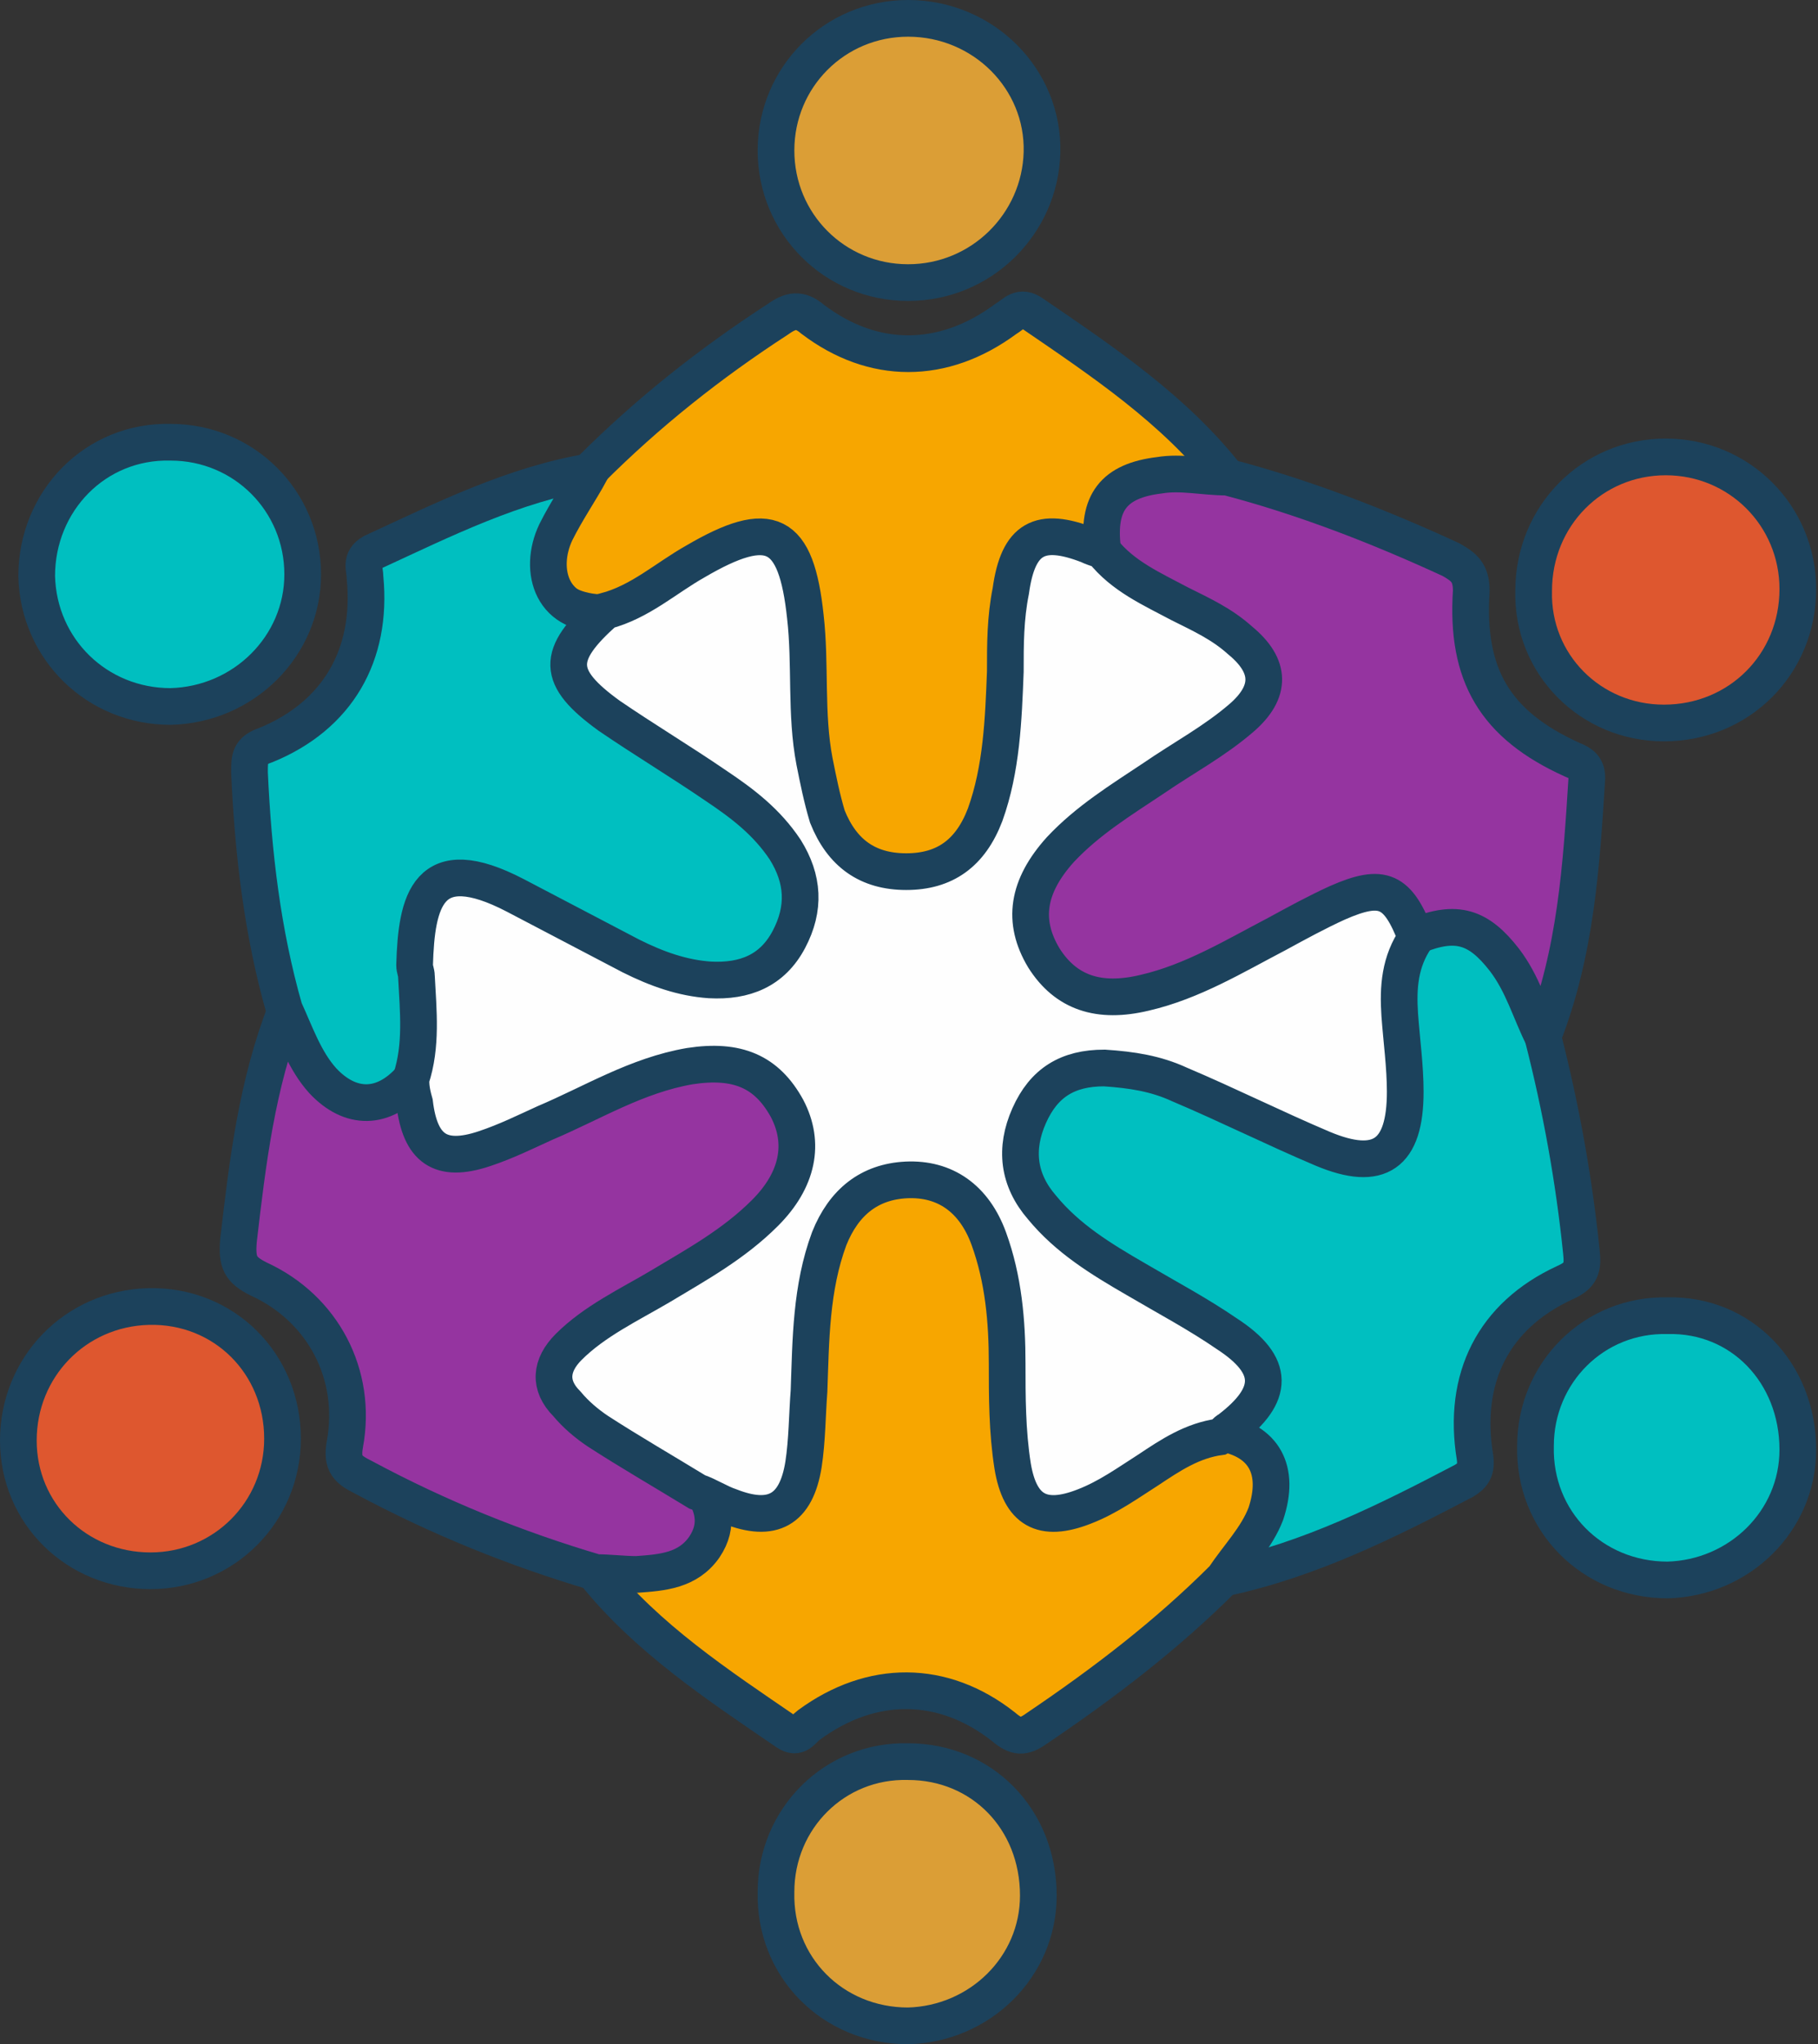 <?xml version="1.0" encoding="utf-8"?>
<!-- Generator: Adobe Illustrator 19.1.0, SVG Export Plug-In . SVG Version: 6.00 Build 0)  -->
<svg version="1.1" id="Layer_1" xmlns="http://www.w3.org/2000/svg" xmlns:xlink="http://www.w3.org/1999/xlink" x="0px" y="0px"
	 viewBox="0 0 99.1 111.4" style="enable-background:new 0 0 99.1 111.4;" xml:space="preserve">
<rect x="0" y="0" width="99.1" height="111.4" fill="#333333" stroke="none"/>
<style type="text/css">
	.st0{fill:none;stroke:#1C425C;stroke-width:3;stroke-linecap:round;stroke-linejoin:round;stroke-miterlimit:10;}
	.st1{fill:#F7A600;stroke:#1C425C;stroke-width:3;stroke-miterlimit:10;}
	.st2{fill:#DB9E36;stroke:#1C425C;stroke-width:3;stroke-linecap:round;stroke-linejoin:round;stroke-miterlimit:10;}
	.st3{fill:#00BFC0;stroke:#1C425C;stroke-width:3;stroke-miterlimit:10;}
	.st4{fill:#9534A0;stroke:#1C425C;stroke-width:3;stroke-miterlimit:10;}
	.st5{fill:#FFFFFF;}
	.st6{fill:none;stroke:#1C425C;stroke-width:2;stroke-linecap:round;stroke-linejoin:round;stroke-miterlimit:10;}
	.st7{fill:#1C425C;}
	.st8{fill:#9534A0;}
	.st9{fill:#FFFAD5;}
	.st10{fill:none;stroke:#1C425C;stroke-width:5.376;stroke-linecap:round;stroke-linejoin:round;stroke-miterlimit:10;}
	.st11{fill:none;stroke:#1C425C;stroke-linecap:round;stroke-linejoin:round;stroke-miterlimit:10;}
	.st12{fill:#DE572F;stroke:#1C425C;stroke-width:3;stroke-linejoin:round;stroke-miterlimit:10;}
	.st13{fill:#00BFC0;}
	.st14{fill:#F7A600;stroke:#1C425C;stroke-miterlimit:10;}
	.st15{clip-path:url(#SVGID_2_);fill:#F7A600;stroke:#1C425C;stroke-miterlimit:10;}
	.st16{fill:#00BFC0;stroke:#1C425C;stroke-width:2;stroke-miterlimit:10;}
	.st17{fill:#F7A600;stroke:#1C425C;stroke-width:2;stroke-miterlimit:10;}
	.st18{fill:#9534A0;stroke:#1C425C;stroke-width:2;stroke-miterlimit:10;}
	.st19{fill:#DB9E36;stroke:#1C425C;stroke-width:2;stroke-miterlimit:10;}
	.st20{fill:#DE572F;stroke:#1C425C;stroke-width:2;stroke-miterlimit:10;}
	.st21{fill:#FEFEFE;stroke:#1C425C;stroke-width:2;stroke-miterlimit:10;}
	.st22{fill:none;stroke:#9534A0;stroke-width:3;stroke-linejoin:round;}
	.st23{fill:none;stroke:#9534A0;stroke-width:3;stroke-linejoin:round;stroke-dasharray:7.908,7.908;}
	.st24{fill:none;stroke:#9534A0;stroke-width:3;stroke-linejoin:round;stroke-dasharray:7.069,7.069;}
	.st25{fill:none;stroke:#FF530D;stroke-width:3;stroke-linejoin:round;stroke-dasharray:7.069,7.069;}
	.st26{fill:none;}
	.st27{fill:#FF530D;}
	.st28{fill:#00A39F;stroke:#1C425C;stroke-width:3;stroke-miterlimit:10;}
	.st29{fill:none;stroke:#1C425C;stroke-width:3;stroke-linecap:round;stroke-linejoin:round;}
	.st30{fill:#F7A600;}
	.st31{fill:none;stroke:#9534A0;stroke-width:3.262;stroke-linejoin:round;stroke-miterlimit:10;stroke-dasharray:3.262,3.262;}
	.st32{fill:none;stroke:#A6D3EB;stroke-width:3.262;stroke-linejoin:round;}
	.st33{fill:none;stroke:#1C425C;stroke-width:3.262;stroke-linecap:round;stroke-linejoin:round;stroke-miterlimit:10;}
	.st34{fill:#00BFC0;stroke:#023550;stroke-width:4;stroke-miterlimit:10;}
	.st35{fill:none;stroke:#023550;stroke-width:5;stroke-linecap:round;stroke-miterlimit:10;}
	.st36{fill:#023550;}
	.st37{fill:none;stroke:#1C425C;stroke-width:1.348;stroke-linecap:round;stroke-linejoin:round;}
	.st38{fill:none;stroke:#1C425C;stroke-linecap:round;stroke-linejoin:round;}
	.st39{fill:#00BFC0;stroke:#1C425C;stroke-width:1.348;stroke-miterlimit:10;}
	.st40{fill:#F7A600;stroke:#1C425C;stroke-width:1.348;stroke-miterlimit:10;}
	.st41{fill:#9534A0;stroke:#1C425C;stroke-width:1.348;stroke-linejoin:round;stroke-miterlimit:10;}
	.st42{fill:#00BFC0;stroke:#1C425C;stroke-miterlimit:10;}
	.st43{fill:#9534A0;stroke:#1C425C;stroke-miterlimit:10;}
	.st44{fill:#00BFC0;stroke:#1C425C;stroke-width:0.321;stroke-linejoin:round;stroke-miterlimit:10;}
	.st45{fill:#9534A0;stroke:#1C425C;stroke-width:0.5;stroke-miterlimit:10;}
	.st46{fill:#F7A600;stroke:#1C425C;stroke-width:0.321;stroke-miterlimit:10;}
	.st47{fill:#211F1F;}
	.st48{fill:#99D9F1;}
	.st49{fill:#7BB9E7;}
	.st50{fill:#232121;}
	.st51{fill:#9AD9F1;}
	.st52{fill:#1C1A1A;}
	.st53{fill:#030304;}
	.st54{fill:#242222;}
	.st55{fill:#222020;}
	.st56{fill:#171414;}
	.st57{fill:#171515;}
	.st58{fill:#181616;}
	.st59{fill:#131111;}
	.st60{fill:#F4CAAF;}
	.st61{fill:#C49A84;}
	.st62{fill:#181718;}
	.st63{fill:#D1A58D;}
	.st64{fill:#181819;}
	.st65{fill:#171718;}
	.st66{fill:#FDFDFD;}
	.st67{fill:#FEFEFE;}
	.st68{fill:#1D1A1A;}
	.st69{fill:#1B1818;}
	.st70{fill:#A1E4FE;}
	.st71{fill:#97D6ED;}
	.st72{fill:#96D4EB;}
	.st73{fill:#97D5ED;}
	.st74{fill:#98D7EE;}
	.st75{fill:#98D7EF;}
	.st76{fill:#91CDE3;}
	.st77{fill:#AF5D50;}
	.st78{fill:#AF5C4F;}
	.st79{fill:#AE5C4F;}
	.st80{fill:#FDFCFC;}
	.st81{fill:none;stroke:#00BFC0;stroke-miterlimit:10;}
	.st82{fill:#9534A0;stroke:#1C425C;stroke-width:0.43;stroke-linejoin:round;stroke-miterlimit:10;}
	.st83{fill:#00BFC0;stroke:#1C425C;stroke-width:1.339;stroke-miterlimit:10;}
	.st84{fill:#9534A0;stroke:#1C425C;stroke-width:0.407;stroke-miterlimit:10;}
	.st85{fill:#F7A600;stroke:#1C425C;stroke-width:0.407;stroke-miterlimit:10;}
	.st86{fill:#00BFC0;stroke:#1C425C;stroke-width:0.407;stroke-linejoin:round;stroke-miterlimit:10;}
	.st87{fill:#00BFC0;stroke:#1C425C;stroke-width:0.714;stroke-miterlimit:10;}
	.st88{fill:#9534A0;stroke:#1C425C;stroke-width:0.714;stroke-linejoin:round;stroke-miterlimit:10;}
	.st89{fill:#FFFFFF;stroke:#1C425C;stroke-width:0.383;stroke-miterlimit:10;}
	.st90{fill:#9534A0;stroke:#1C425C;stroke-width:1.284;stroke-linejoin:round;stroke-miterlimit:10;}
	.st91{fill:#010101;}
	.st92{fill:#020202;}
	.st93{fill:#F2F2F2;stroke:#1C425C;stroke-width:1.909;stroke-linejoin:round;stroke-miterlimit:10;}
	.st94{fill:#F2F2F2;stroke:#023550;stroke-width:2;stroke-miterlimit:10;}
	.st95{fill:none;stroke:#028A9E;stroke-width:2.185;stroke-linecap:round;stroke-miterlimit:10;}
	.st96{fill:#028A9E;}
	.st97{fill:none;stroke:#046D70;stroke-width:2.185;stroke-linecap:round;stroke-miterlimit:10;}
	.st98{fill:#046D70;}
	.st99{fill:none;stroke:#04BFBF;stroke-width:2.185;stroke-linecap:round;stroke-miterlimit:10;}
	.st100{fill:#04BFBF;}
	.st101{fill:#66A6BC;stroke:#023550;stroke-width:1.008;stroke-linecap:round;stroke-linejoin:round;stroke-miterlimit:10;}
	.st102{fill:#9FE5F7;stroke:#023550;stroke-width:1.008;stroke-linecap:round;stroke-linejoin:round;stroke-miterlimit:10;}
	.st103{fill:#75BCDA;stroke:#023550;stroke-width:1.008;stroke-linecap:round;stroke-linejoin:round;stroke-miterlimit:10;}
	.st104{fill:#F2F2F2;stroke:#023550;stroke-width:1.008;stroke-linecap:round;stroke-linejoin:round;stroke-miterlimit:10;}
	.st105{fill:#9534A0;stroke:#1C425C;stroke-width:2;stroke-linejoin:round;stroke-miterlimit:10;}
	.st106{fill:none;stroke:#1C425C;stroke-width:1.909;stroke-linejoin:round;stroke-miterlimit:10;stroke-dasharray:5,5,5,5,5,5;}
	.st107{fill:#BABABA;}
	.st108{fill:none;stroke:#1C425C;stroke-width:2;stroke-miterlimit:10;}
	.st109{fill:#FFFFFF;stroke:#1C425C;stroke-width:2;stroke-linejoin:round;stroke-miterlimit:10;}
	.st110{fill:none;stroke:#1C425C;stroke-width:2;stroke-linejoin:round;}
	.st111{clip-path:url(#SVGID_4_);fill:#DB9E36;stroke:#1C425C;stroke-width:2;stroke-miterlimit:10;}
	.st112{fill:#DE572F;stroke:#1C425C;stroke-width:0.5;stroke-miterlimit:10;}
	.st113{fill:#439F83;stroke:#1C425C;stroke-width:0.5;stroke-miterlimit:10;}
	.st114{fill:#DB9E36;stroke:#1C425C;stroke-width:0.5;stroke-miterlimit:10;}
	.st115{fill:#439F83;stroke:#1C425C;stroke-width:1.339;stroke-miterlimit:10;}
	.st116{fill:#DE572F;stroke:#1C425C;stroke-width:0.321;stroke-linejoin:round;stroke-miterlimit:10;}
	.st117{fill:#439F83;stroke:#1C425C;stroke-width:0.321;stroke-miterlimit:10;}
</style>
<path class="st16" d="M84.1,56.5c1,3.9,1.7,7.8,2.1,11.7c0.1,0.9,0,1.3-0.9,1.7c-3.9,1.8-5.6,5.2-4.9,9.5c0.1,0.7-0.1,1-0.6,1.3
	c-4.2,2.2-8.4,4.3-13.1,5.3c-0.3-0.5,0.1-0.8,0.3-1.1c0.4-0.5,0.8-1,1.1-1.6c1.3-2.3,0.9-3.7-1.6-5.1c-0.1-0.7,0.5-0.9,0.9-1.3
	c1.4-1.4,1.4-2.5-0.3-3.8c-1.8-1.4-3.8-2.4-5.8-3.6c-1.7-1-3.2-2.2-4.5-3.6c-1.5-1.7-1.9-3.4-0.9-5.4c0.9-1.9,2.2-2.9,4.4-2.9
	c3.1,0,5.6,1.5,8.3,2.6c1.3,0.5,2.5,1.3,3.8,1.8c2.5,1,3.8,0.2,3.9-2.5c0-1.2,0-2.5-0.2-3.7c-0.3-1.8-0.2-3.6,1.1-5.1
	c1.9-1.1,3.2-0.9,4.6,0.6C83,52.8,84,54.4,84.1,56.5z"/>
<path class="st17" d="M66.6,78.1c2.3,0.4,3.2,2,2.4,4.4c-0.5,1.3-1.5,2.3-2.3,3.5c-3.1,3.1-6.5,5.7-10.2,8.2
	c-0.7,0.5-1.1,0.5-1.8-0.1c-3.3-2.6-7.2-2.6-10.6-0.1c-0.4,0.3-0.6,0.8-1.2,0.4c-3.8-2.6-7.6-5.1-10.5-8.7c0.5-0.6,1.1-0.4,1.6-0.3
	c0.9,0.1,1.7,0,2.5-0.3c1.2-0.4,1.8-1.3,1.7-2.6c0-0.5-0.4-1,0.2-1.5c0.7-0.1,1.4,0.3,2,0.5c1.6,0.3,2.5-0.2,2.8-1.8
	c0.4-1.9,0.5-3.7,0.5-5.6c0-2.2,0.3-4.4,0.9-6.5c0.8-2.6,2.4-3.9,4.7-3.9c2.3-0.1,4,1.2,5,3.7c0.8,2.1,0.9,4.3,1,6.5
	c0,1.9-0.1,3.9,0.4,5.8c0.5,2.1,1.4,2.6,3.4,1.8c1.7-0.7,3.1-1.9,4.8-2.7C64.7,78.2,65.5,77.5,66.6,78.1z"/>
<path class="st17" d="M32.2,25.6c3.1-3.1,6.5-5.8,10.2-8.2c0.7-0.5,1.2-0.6,1.9,0c3.3,2.5,7.1,2.5,10.5,0c0.5-0.3,0.8-0.8,1.5-0.3
	c3.8,2.6,7.7,5.2,10.6,8.9c-0.3,0.4-0.8,0.4-1.2,0.3c-4.1-0.1-4.1-0.1-5.6,3.6c-0.4,0.2-0.8,0-1.3,0c-2.1-0.4-2.7,0.1-3.2,2.1
	c-0.3,1.4-0.3,2.9-0.3,4.3c0,2.2-0.2,4.4-0.7,6.6c-0.8,3.3-2.5,4.9-5.2,4.8c-2.7,0-4.5-1.8-5.2-5.1c-0.4-1.7-0.6-3.5-0.5-5.3
	c0.1-1.8-0.1-3.7-0.4-5.5c-0.3-1.9-1.4-2.6-3.2-2c-1.3,0.4-2.4,1.3-3.5,2c-1.1,0.7-2.1,1.3-3.3,1.6c-3.3,0.1-4.6-2-3.2-5
	C30.5,27.4,31.2,26.3,32.2,25.6z"/>
<path class="st18" d="M38.1,80.9c0.8,1.1,1.1,2.2,0.3,3.4c-0.9,1.3-2.3,1.4-3.7,1.5c-0.7,0-1.5-0.1-2.2-0.1c-4.4-1.3-8.6-3-12.7-5.2
	c-0.8-0.4-1.2-0.7-1-1.8c0.7-3.8-1.2-7.4-4.7-9c-1-0.5-1.2-0.9-1.1-2.1c0.5-4.3,1-8.5,2.6-12.6c0.8,0.3,0.9,1.2,1.2,1.8
	c1.6,3,2.5,3.4,5.6,1.9c0.1,0,0.2,0,0.3,0.1c0.4,0.5,0.3,1,0.4,1.5c0.4,1.6,1.3,2.2,2.9,1.6c2.1-0.7,4.1-1.7,6.1-2.7
	c1.8-0.9,3.6-1.6,5.6-2c2.4-0.4,4.4,0.5,5.5,2.5c1,1.9,0.8,4.1-0.8,5.8c-2.1,2.4-4.9,3.6-7.5,5.3c-0.6,0.4-1.3,0.7-1.9,1.2
	c-2.6,1.9-2.7,3.2-0.1,5.1c0.9,0.7,1.9,1.2,2.9,1.7C36.6,79.4,37.6,79.8,38.1,80.9z"/>
<path class="st18" d="M60.1,29.9c-0.3-2.5,0.6-3.7,3.1-4c1.2-0.2,2.4,0.1,3.7,0.1c4.2,1.1,8.3,2.7,12.2,4.5c0.7,0.4,1.1,0.7,1.1,1.7
	c-0.3,4.6,1.3,7.3,5.5,9.2c0.5,0.2,0.8,0.4,0.8,1c-0.3,4.8-0.6,9.5-2.4,14.1c-0.7-1.4-1.1-2.9-2.1-4.2c-1.4-1.8-2.6-2.2-4.8-1.3
	c-2.4-2.3-2.6-2.4-5.8-0.7c-2.4,1.2-4.7,2.7-7.2,3.6c-1.2,0.4-2.4,0.8-3.6,0.7c-3.4-0.2-5.6-3.7-4.2-6.7c0.8-1.9,2.3-3.1,3.9-4.3
	c2.1-1.5,4.4-2.7,6.5-4.3c2.3-1.8,2.3-3.3-0.3-4.9c-1.5-1-3.3-1.6-4.8-2.7C60.9,31.2,60.2,30.8,60.1,29.9z"/>
<path class="st16" d="M22.4,58.8c-1.5,1.7-3.3,1.7-4.8,0.1c-1-1.1-1.5-2.6-2.1-3.9c-1.2-4.2-1.7-8.5-1.9-12.9c0-0.8,0-1.2,0.9-1.5
	c3.9-1.6,5.8-4.9,5.4-9.1c0-0.5-0.3-1,0.4-1.4c3.9-1.8,7.7-3.7,11.9-4.4c-0.6,1.1-1.3,2.1-1.9,3.3c-1,2.1-0.2,4.7,2.8,4.4
	c0.1,0.6-0.4,0.8-0.7,1.2c-1.1,1.4-1,2.3,0.3,3.5c1.4,1.2,3,2.2,4.5,3.1c1.7,1,3.3,2.1,4.7,3.4c2.8,2.5,2.8,6.2,0.2,8.3
	c-1.7,1.3-3.6,1.1-5.4,0.6c-2.1-0.5-4-1.6-5.9-2.7c-1.4-0.8-2.8-1.6-4.3-2.2c-1.9-0.7-2.8-0.2-3.2,1.7c-0.2,1-0.2,2-0.2,3
	C23.2,55.1,23.9,57.1,22.4,58.8z"/>
<path class="st19" d="M56.6,103.3c0,3.9-3.2,7-7.1,7.1c-4.1,0-7.3-3.2-7.2-7.3c0-4,3.2-7.2,7.2-7.1C53.5,96,56.6,99.1,56.6,103.3z"
	/>
<path class="st19" d="M49.5,15.4c-4,0-7.2-3.2-7.2-7.2c0-4,3.2-7.2,7.2-7.2c4.1,0,7.4,3.3,7.3,7.3C56.7,12.2,53.5,15.4,49.5,15.4z"
	/>
<path class="st20" d="M90.8,24.9c4,0,7.2,3.2,7.2,7.2c0,4.1-3.2,7.3-7.3,7.3c-4,0-7.2-3.2-7.1-7.2C83.6,28.1,86.8,24.9,90.8,24.9z"
	/>
<path class="st16" d="M9.3,38.5c-4,0-7.2-3.1-7.3-7.1C2,27.3,5.2,24,9.3,24.1c4,0,7.2,3.2,7.2,7.2C16.5,35.2,13.3,38.4,9.3,38.5z"/>
<path class="st20" d="M1,78.5c0-4,3.1-7.2,7.1-7.3c4.1-0.1,7.3,3.1,7.3,7.2c0,4-3.2,7.2-7.2,7.2C4.2,85.6,1,82.5,1,78.5z"/>
<path class="st21" d="M22.4,58.8c0.6-1.8,0.4-3.7,0.3-5.6c0-0.2-0.1-0.4-0.1-0.6c0.1-3.5,0.7-6.3,5.5-3.8c2.1,1.1,4.2,2.2,6.3,3.3
	c1.4,0.7,2.8,1.2,4.3,1.3c1.9,0.1,3.4-0.5,4.3-2.2c0.9-1.7,0.8-3.3-0.2-4.9c-1-1.5-2.3-2.5-3.8-3.5c-1.9-1.3-3.9-2.5-5.8-3.8
	c-2.9-2.1-2.9-3.3-0.2-5.7c1.9-0.5,3.3-1.8,4.9-2.7c4.1-2.4,5.5-1.7,6,3c0.3,2.6,0,5.3,0.5,7.9c0.2,1,0.4,2,0.7,3c0.8,2,2.2,3,4.3,3
	c2.1,0,3.5-1,4.3-3.1c0.9-2.5,1-5.2,1.1-7.8c0-1.5,0-2.9,0.3-4.4c0.4-2.9,1.6-3.5,4.2-2.5c0.2,0.1,0.5,0.2,0.8,0.3
	c1.1,1.4,2.7,2.1,4.2,2.9c1.2,0.6,2.3,1.1,3.3,2c1.7,1.4,1.7,2.8,0.1,4.2c-1.5,1.3-3.2,2.2-4.8,3.3c-1.8,1.2-3.6,2.3-5.1,3.9
	c-1.8,2-2.1,3.9-0.9,5.9c1.2,1.9,3,2.5,5.5,1.9c2.6-0.6,4.9-2,7.2-3.2c1.1-0.6,2.2-1.2,3.3-1.7c2.5-1.1,3.3-0.7,4.3,1.9
	c-0.9,1.3-1,2.7-0.9,4.2c0.1,1.4,0.3,2.8,0.3,4.2c0,3.4-1.4,4.4-4.5,3.1c-2.6-1.1-5.2-2.4-7.8-3.5c-1.3-0.6-2.6-0.8-4.1-0.9
	c-2,0-3.3,0.8-4.1,2.6c-0.8,1.8-0.6,3.5,0.7,5c1.4,1.7,3.2,2.8,5.1,3.9c1.7,1,3.4,1.9,5,3c2.6,1.7,2.6,3.3,0.1,5.2
	c-0.2,0.1-0.3,0.3-0.5,0.4c-1.5,0.2-2.7,1-3.9,1.8c-1.1,0.7-2.2,1.5-3.5,2c-2.3,0.9-3.5,0.2-3.9-2.2c-0.3-1.9-0.3-3.8-0.3-5.6
	c0-2.3-0.2-4.6-1-6.8c-0.8-2.2-2.4-3.3-4.5-3.2c-2,0.1-3.4,1.2-4.2,3.2c-1,2.7-1,5.5-1.1,8.3c-0.1,1.3-0.1,2.7-0.3,4
	c-0.4,2.5-1.7,3.2-4,2.3c-0.6-0.2-1.2-0.6-1.8-0.8c-1.8-1.1-3.7-2.2-5.4-3.3c-0.6-0.4-1.2-0.9-1.7-1.5c-1-1-0.9-2.1,0.1-3.1
	c1.4-1.4,3.3-2.3,5-3.3c2-1.2,4-2.3,5.7-4c1.8-1.8,2.2-3.8,1.2-5.7c-1.1-2-2.7-2.7-5.3-2.3c-2.9,0.5-5.3,2-7.9,3.1
	c-1.1,0.5-2.1,1-3.3,1.4c-2.4,0.8-3.5,0-3.8-2.5C22.4,59.4,22.4,59.1,22.4,58.8z"/>
<path class="st16" d="M98,79c0,3.9-3.2,7-7.1,7.1c-4.1,0-7.3-3.2-7.2-7.3c0-4,3.2-7.2,7.2-7.1C94.9,71.6,98,74.8,98,79z"/>
</svg>
